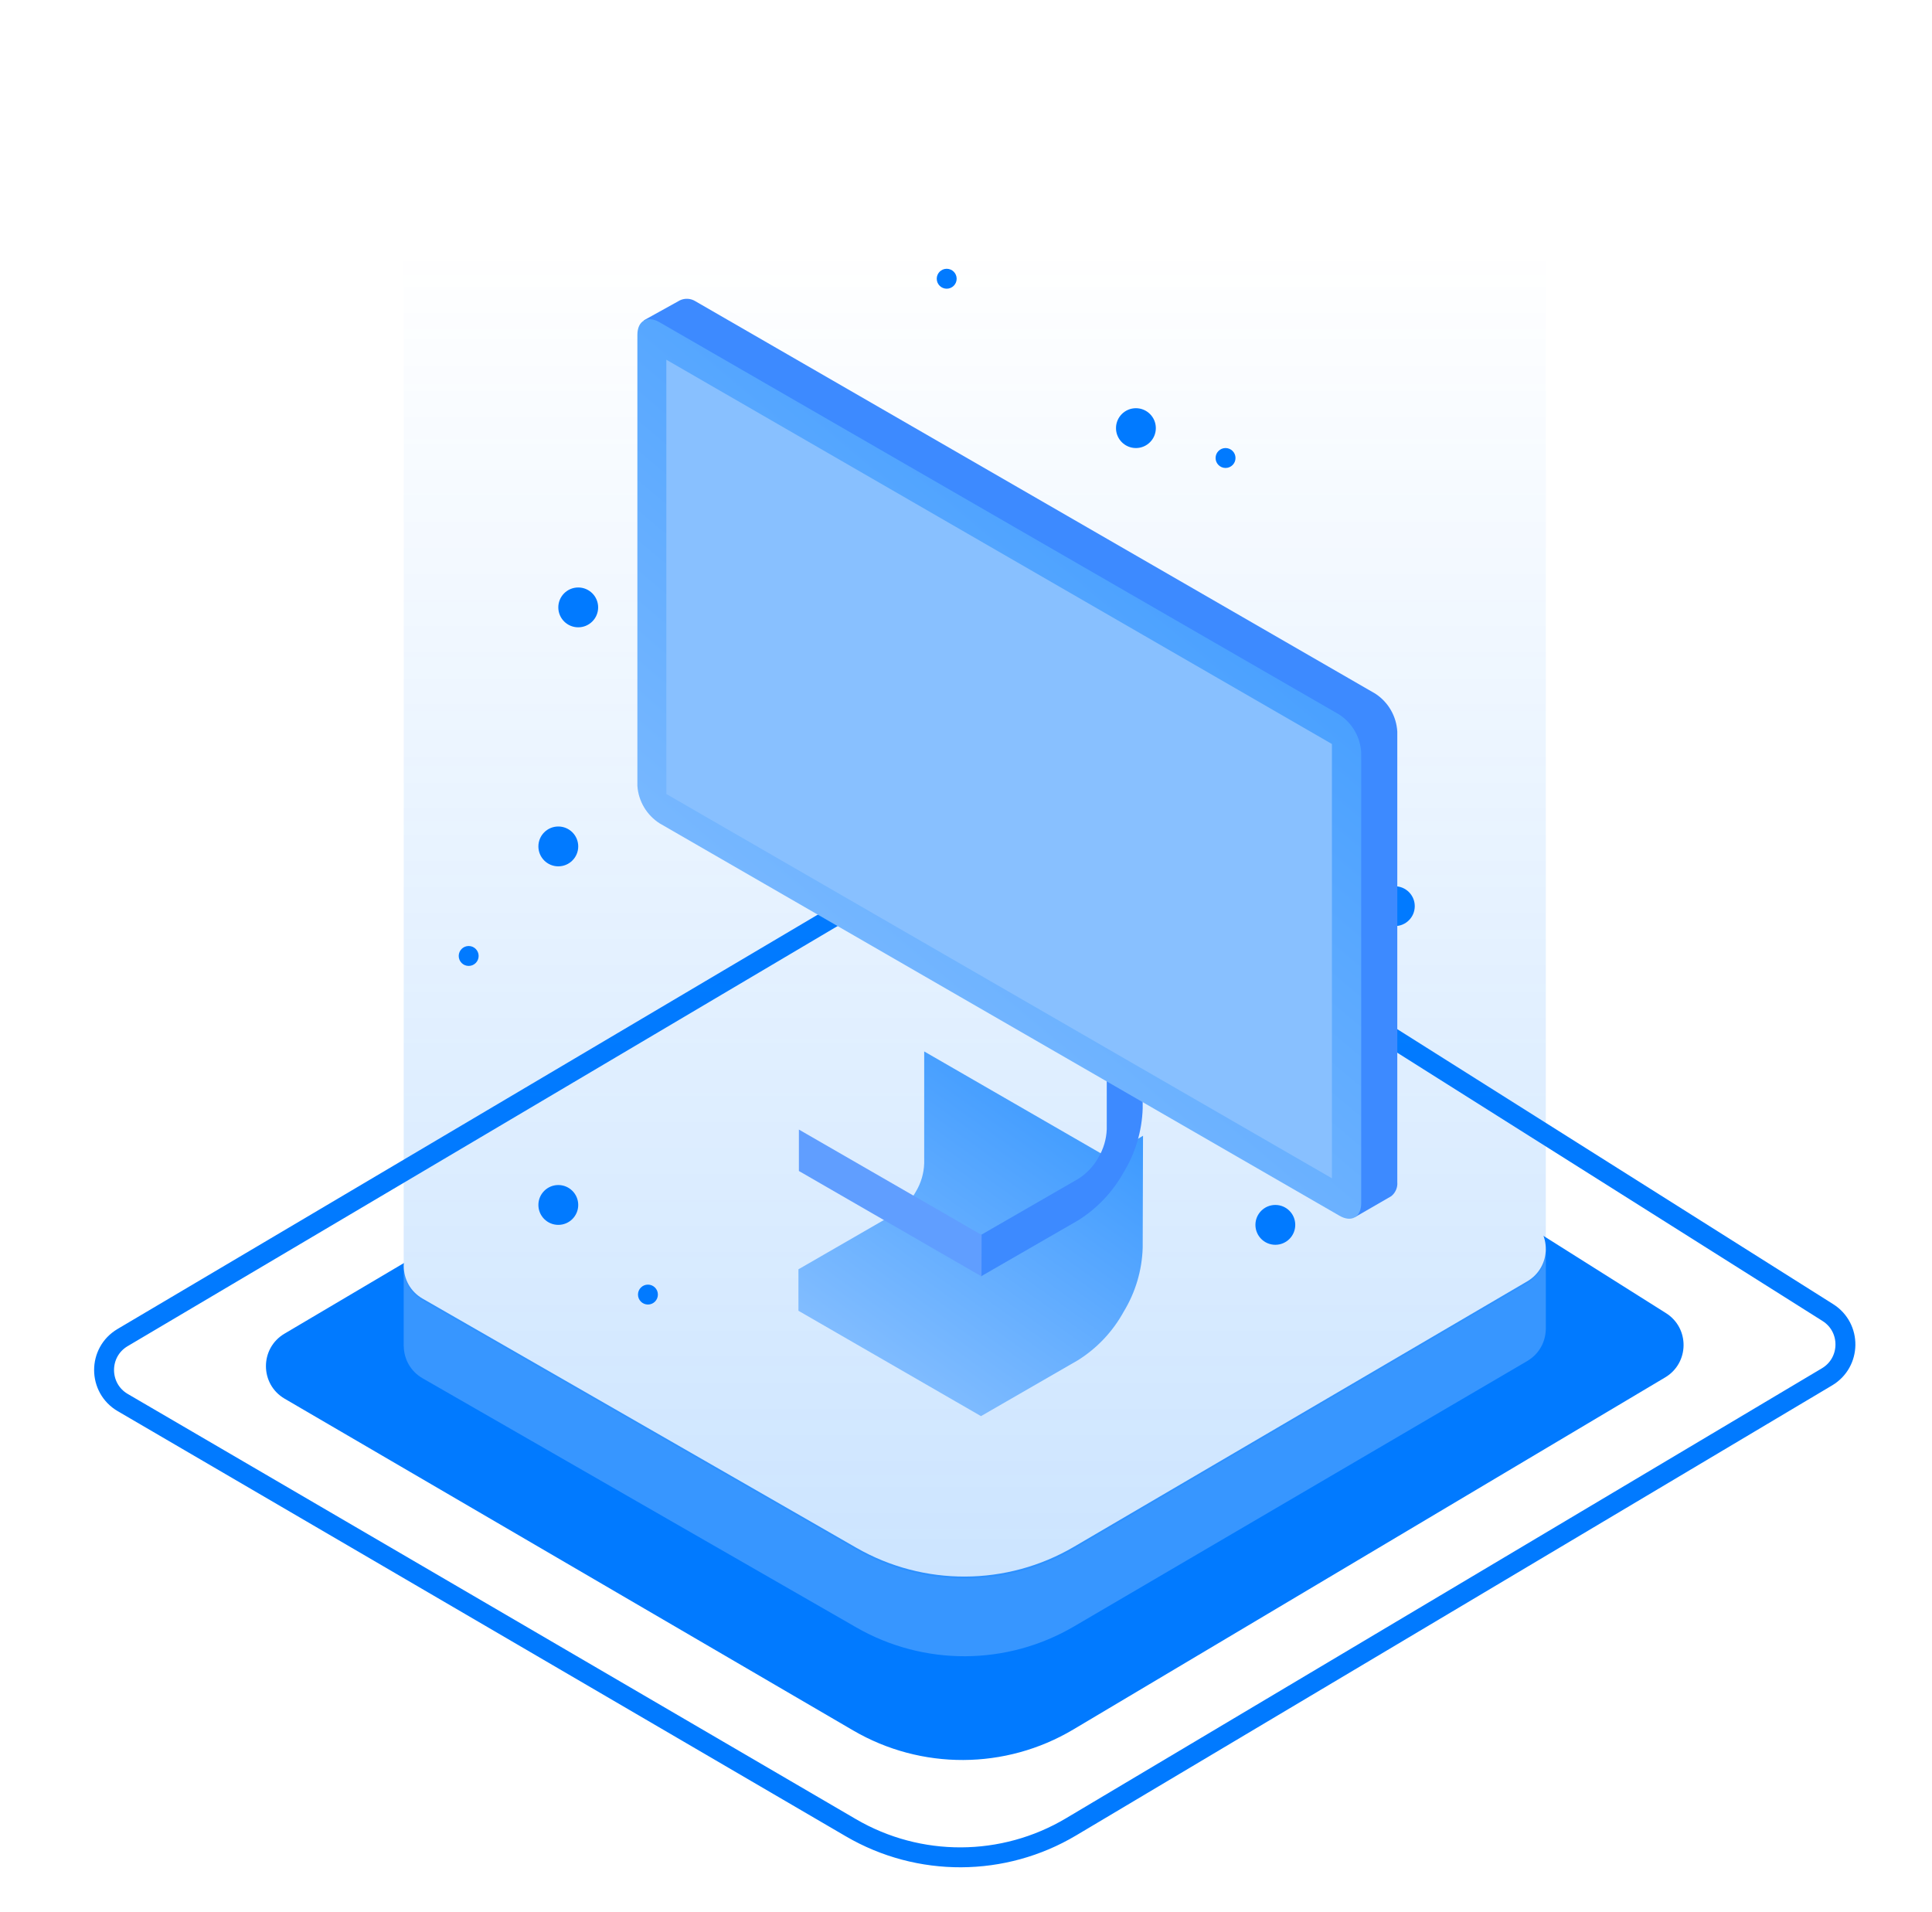 <svg width="97" height="96" viewBox="0 0 97 96" fill="none" xmlns="http://www.w3.org/2000/svg">
<path d="M42.723 91.762L6.164 70.416C4.917 69.688 4.912 67.888 6.154 67.153L45.635 43.792C49.149 41.712 53.531 41.775 56.984 43.953L91.771 65.897C92.966 66.651 92.943 68.402 91.729 69.124L53.777 91.715C50.375 93.74 46.142 93.758 42.723 91.762Z" stroke="#017AFF"/>
<path d="M42.836 86.877L14.291 70.221C13.043 69.493 13.038 67.692 14.282 66.957L45.196 48.677C48.708 46.599 53.087 46.662 56.54 48.838L83.644 65.925C84.84 66.679 84.817 68.43 83.602 69.153L53.885 86.83C50.484 88.853 46.254 88.871 42.836 86.877Z" fill="#017AFF"/>
<path fill-rule="evenodd" clip-rule="evenodd" d="M21.222 69.199L42.995 81.705C46.38 83.649 50.547 83.632 53.915 81.659L76.674 68.332C77.277 67.979 77.59 67.374 77.609 66.76L77.611 66.76V62.732L73.012 62.792L56.103 52.299C52.681 50.176 48.368 50.115 44.888 52.14L25.509 63.421L20.268 63.49V67.586L20.272 67.586C20.281 68.216 20.598 68.841 21.222 69.199Z" fill="#3796FF"/>
<path d="M42.994 77.705L21.221 65.199C19.959 64.474 19.954 62.654 21.212 61.922L44.888 48.141C48.368 46.115 52.681 46.176 56.102 48.299L76.715 61.091C77.926 61.842 77.904 63.612 76.674 64.332L53.915 77.659C50.546 79.632 46.379 79.649 42.994 77.705Z" fill="white"/>
<path opacity="0.2" d="M21.222 65.295L42.995 77.8C46.38 79.745 50.547 79.727 53.915 77.755L76.674 64.428C77.277 64.075 77.59 63.47 77.609 62.856L77.611 62.856V58.827V12.437L20.272 12.436L20.268 59.586V63.682L20.272 63.682C20.281 64.311 20.598 64.936 21.222 65.295Z" fill="url(#paint0_linear_3401_56052)"/>
<g class="icon_animate_snow_1">
<circle cx="64.031" cy="61.494" r="1" fill="#017AFF"/>
<circle cx="28.031" cy="60.494" r="1" fill="#017AFF"/>
<circle cx="28.031" cy="42.494" r="1" fill="#017AFF"/>
<circle cx="35.031" cy="31.494" r="1" fill="#017AFF"/>
<circle cx="29.031" cy="30.494" r="1" fill="#017AFF"/>
<circle cx="39.031" cy="20.494" r="1" fill="#017AFF"/>
<circle cx="57.031" cy="21.494" r="1" fill="#017AFF"/>
<circle cx="70.031" cy="45.494" r="1" fill="#017AFF"/>
<circle cx="68.531" cy="54.994" r="0.5" fill="#017AFF"/>
<circle cx="34.531" cy="39.994" r="0.5" fill="#017AFF"/>
<circle cx="47.531" cy="13.994" r="0.5" fill="#017AFF"/>
<circle cx="32.531" cy="16.994" r="0.5" fill="#017AFF"/>
<circle cx="61.531" cy="22.994" r="0.5" fill="#017AFF"/>
<circle cx="68.531" cy="37.994" r="0.5" fill="#017AFF"/>
<circle cx="23.531" cy="47.994" r="0.5" fill="#017AFF"/>
<circle cx="32.531" cy="64.994" r="0.5" fill="#017AFF"/>
</g>
<g class="icon_animate_1">
<path d="M57.388 50.037L48.213 44.747L46.417 45.787L55.584 51.086L57.388 50.037Z" fill="#B3B3B3"/>
<g filter="url(#filter0_d_3401_56052)">
<path d="M57.371 55.653C57.335 56.781 57.007 57.881 56.421 58.846C55.877 59.841 55.088 60.68 54.129 61.284L49.253 64.096L40.087 58.806V56.725L44.962 53.913C45.385 53.643 45.734 53.271 45.978 52.833C46.24 52.4 46.386 51.907 46.401 51.402V45.787L55.584 51.085L57.388 50.021L57.371 55.653Z" fill="url(#paint1_linear_3401_56052)"/>
</g>
<path d="M56.42 58.846C57.007 57.881 57.334 56.781 57.371 55.653V50.037L55.567 51.085V56.693C55.548 57.195 55.403 57.684 55.145 58.115C54.903 58.553 54.553 58.922 54.129 59.188L49.253 61.999V64.079L54.129 61.268C55.086 60.668 55.874 59.835 56.42 58.846Z" fill="#3D8AFF"/>
<path d="M49.285 61.999L40.11 56.709V58.789L49.277 64.079L49.285 61.999Z" fill="#609EFF"/>
<path d="M34.918 15.126L69.049 34.824C69.371 35.033 69.638 35.315 69.83 35.647C70.022 35.979 70.133 36.351 70.154 36.734V59.35C70.166 59.484 70.143 59.619 70.089 59.742C70.035 59.866 69.952 59.974 69.846 60.057L68.017 61.113L34.918 40.269C34.598 40.059 34.332 39.777 34.142 39.445C33.951 39.113 33.841 38.741 33.821 38.359L32.334 16.077L34.138 15.077C34.262 15.019 34.398 14.993 34.535 15.002C34.671 15.01 34.803 15.053 34.918 15.126Z" fill="#3D8AFF"/>
<path d="M33.106 16.174L67.237 35.873C67.558 36.082 67.826 36.364 68.018 36.695C68.21 37.027 68.321 37.4 68.342 37.782V60.398C68.342 61.105 67.854 61.39 67.245 61.032L33.114 41.334C32.795 41.129 32.529 40.852 32.335 40.527C32.142 40.201 32.027 39.834 32.001 39.456V16.808C32.001 16.109 32.496 15.825 33.106 16.174Z" fill="url(#paint2_linear_3401_56052)"/>
<path d="M66.871 59.155V37.352L33.455 18.06V39.863L66.871 59.155Z" fill="#88C0FF"/>
</g>
<defs>
<filter id="filter0_d_3401_56052" x="27.087" y="39.787" width="43.301" height="44.309" filterUnits="userSpaceOnUse" color-interpolation-filters="sRGB">
<feFlood flood-opacity="0" result="BackgroundImageFix"/>
<feColorMatrix in="SourceAlpha" type="matrix" values="0 0 0 0 0 0 0 0 0 0 0 0 0 0 0 0 0 0 127 0" result="hardAlpha"/>
<feOffset dy="7"/>
<feGaussianBlur stdDeviation="6.5"/>
<feComposite in2="hardAlpha" operator="out"/>
<feColorMatrix type="matrix" values="0 0 0 0 0.004 0 0 0 0 0.478 0 0 0 0 1 0 0 0 0.42 0"/>
<feBlend mode="normal" in2="BackgroundImageFix" result="effect1_dropShadow_3401_56052"/>
<feBlend mode="normal" in="SourceGraphic" in2="effect1_dropShadow_3401_56052" result="shape"/>
</filter>
<linearGradient id="paint0_linear_3401_56052" x1="48.94" y1="12.437" x2="48.94" y2="79.246" gradientUnits="userSpaceOnUse">
<stop stop-color="#017AFF" stop-opacity="0"/>
<stop offset="1" stop-color="#017AFF"/>
</linearGradient>
<linearGradient id="paint1_linear_3401_56052" x1="57.388" y1="50.202" x2="46.494" y2="65.457" gradientUnits="userSpaceOnUse">
<stop stop-color="#3D9AFF"/>
<stop offset="1" stop-color="#88C0FF"/>
</linearGradient>
<linearGradient id="paint2_linear_3401_56052" x1="68.342" y1="26.915" x2="40.367" y2="60.273" gradientUnits="userSpaceOnUse">
<stop stop-color="#3D9AFF"/>
<stop offset="1" stop-color="#88C0FF"/>
</linearGradient>
</defs>
</svg>
